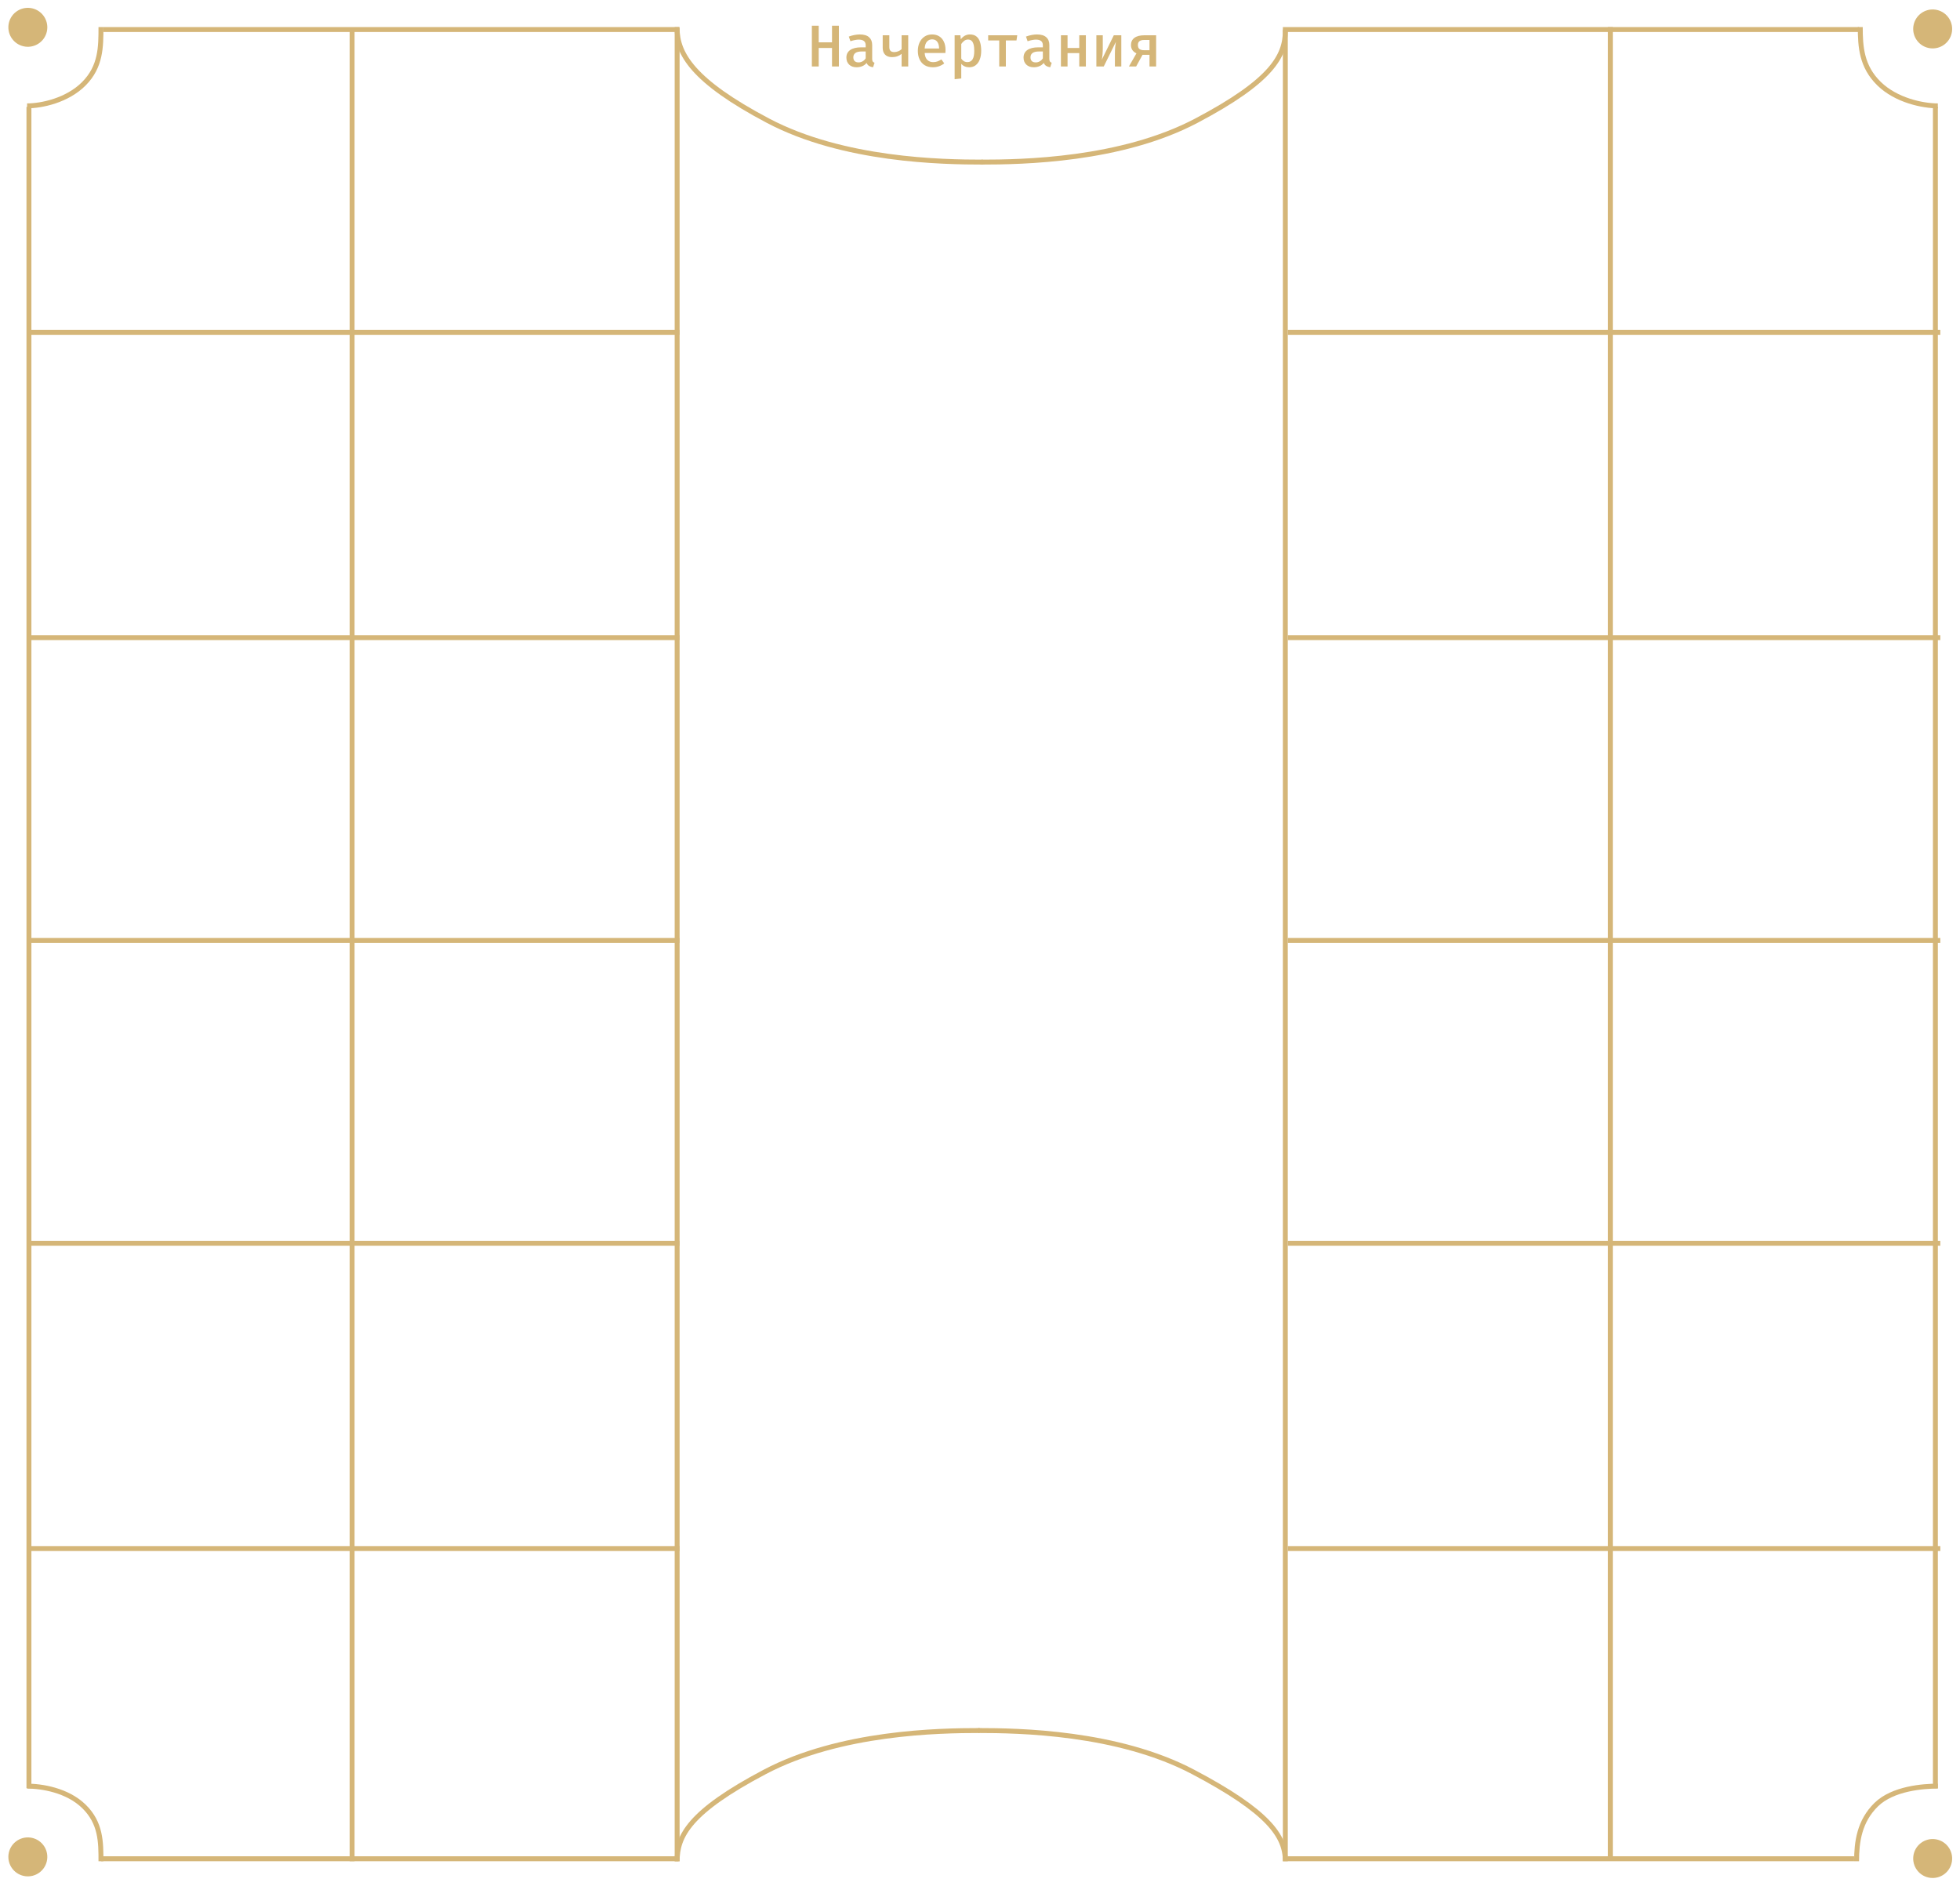 <svg width="796" height="766" viewBox="0 0 796 766" fill="none" xmlns="http://www.w3.org/2000/svg">
<path d="M11 43C16.936 43 27.322 40.798 34.075 34C41 27.028 41 19 41 11" stroke="#D5B678" stroke-width="2"/>
<path d="M787 43C780.872 43 770.119 40.798 763.149 34C756 27.028 755.5 19 755.5 11" stroke="#D5B678" stroke-width="2"/>
<path d="M11 725.5C16.936 725.5 27.322 727.133 34.075 733.719C41 740.473 41 748.25 41 756" stroke="#D5B678" stroke-width="2"/>
<path d="M787 725.5C781.064 725.5 768.752 726.414 762 733C755.075 739.754 754 748.25 754 756" stroke="#D5B678" stroke-width="2"/>
<path d="M42 12L275.811 12" stroke="#D5B678" stroke-width="2"/>
<path d="M522 13H521V11L522 11V13ZM755 13L522 13V11L755 11V13Z" fill="#D5B678"/>
<path d="M275 11.5C275 21.722 281.263 32.867 311.888 49.025C342.513 65.183 382.656 65.843 399.21 65.843" stroke="#D5B678" stroke-width="2"/>
<path d="M522 12.5C522 22.722 516.497 32.867 485.872 49.025C455.248 65.183 415.104 65.843 398.55 65.843" stroke="#D5B678" stroke-width="2"/>
<path d="M275 756C275 745.778 279.944 735.896 310.569 719.738C341.194 703.581 381.337 702.921 397.891 702.921" stroke="#D5B678" stroke-width="2"/>
<path d="M522 756C522 745.778 515.178 735.896 484.553 719.738C453.928 703.581 413.785 702.921 397.231 702.921" stroke="#D5B678" stroke-width="2"/>
<path d="M522 12L522 754" stroke="#D5B678" stroke-width="2"/>
<line x1="11" y1="135" x2="276" y2="135" stroke="#D5B678" stroke-width="2"/>
<line x1="11" y1="259" x2="276" y2="259" stroke="#D5B678" stroke-width="2"/>
<line x1="11" y1="382" x2="276" y2="382" stroke="#D5B678" stroke-width="2"/>
<line x1="11" y1="505" x2="276" y2="505" stroke="#D5B678" stroke-width="2"/>
<line x1="11" y1="629" x2="276" y2="629" stroke="#D5B678" stroke-width="2"/>
<line x1="523" y1="135" x2="788" y2="135" stroke="#D5B678" stroke-width="2"/>
<line x1="523" y1="259" x2="788" y2="259" stroke="#D5B678" stroke-width="2"/>
<line x1="523" y1="382" x2="788" y2="382" stroke="#D5B678" stroke-width="2"/>
<line x1="523" y1="505" x2="788" y2="505" stroke="#D5B678" stroke-width="2"/>
<line x1="523" y1="629" x2="788" y2="629" stroke="#D5B678" stroke-width="2"/>
<path d="M275 11L275 756" stroke="#D5B678" stroke-width="2"/>
<path d="M143 12L143 756" stroke="#D5B678" stroke-width="2"/>
<path d="M654 11L654 755" stroke="#D5B678" stroke-width="2"/>
<path d="M41 755H275.5" stroke="#D5B678" stroke-width="2"/>
<line x1="521" y1="755" x2="753" y2="755" stroke="#D5B678" stroke-width="2"/>
<path d="M786.007 43.429L786.007 726.333" stroke="#D5B678" stroke-width="2"/>
<path d="M11.753 43.419L11.753 726.331" stroke="#D5B678" stroke-width="2"/>
<path d="M337.9 27V19.476H332.5V27H329.716V10.44H332.5V17.184H337.9V10.44H340.684V27H337.9ZM354.211 23.892C354.211 24.388 354.287 24.752 354.439 24.984C354.591 25.208 354.835 25.376 355.171 25.488L354.571 27.312C353.947 27.24 353.411 27.068 352.963 26.796C352.515 26.524 352.175 26.112 351.943 25.56C351.479 26.144 350.891 26.584 350.179 26.88C349.467 27.176 348.707 27.324 347.899 27.324C346.619 27.324 345.603 26.964 344.851 26.244C344.107 25.516 343.735 24.564 343.735 23.388C343.735 22.052 344.255 21.024 345.295 20.304C346.335 19.584 347.823 19.224 349.759 19.224H351.571V18.396C351.571 17.58 351.323 16.992 350.827 16.632C350.339 16.272 349.647 16.092 348.751 16.092C348.335 16.092 347.831 16.148 347.239 16.26C346.647 16.364 346.027 16.528 345.379 16.752L344.719 14.856C345.511 14.56 346.287 14.344 347.047 14.208C347.807 14.064 348.511 13.992 349.159 13.992C350.855 13.992 352.119 14.368 352.951 15.12C353.791 15.872 354.211 16.912 354.211 18.24V23.892ZM348.715 25.344C349.259 25.344 349.791 25.2 350.311 24.912C350.831 24.624 351.251 24.22 351.571 23.7V20.904H350.083C348.819 20.904 347.915 21.116 347.371 21.54C346.827 21.956 346.555 22.532 346.555 23.268C346.555 23.94 346.735 24.456 347.095 24.816C347.463 25.168 348.003 25.344 348.715 25.344ZM368.853 14.328V27H366.165V21.876C365.701 22.284 365.137 22.608 364.473 22.848C363.809 23.088 363.089 23.208 362.313 23.208C361.057 23.208 360.105 22.872 359.457 22.2C358.809 21.52 358.485 20.588 358.485 19.404V14.328H361.173V19.08C361.173 19.824 361.341 20.356 361.677 20.676C362.013 20.996 362.505 21.156 363.153 21.156C363.689 21.156 364.237 21.048 364.797 20.832C365.357 20.608 365.813 20.316 366.165 19.956V14.328H368.853ZM375.54 21.528C375.596 22.392 375.78 23.1 376.092 23.652C376.404 24.196 376.812 24.596 377.316 24.852C377.828 25.108 378.388 25.236 378.996 25.236C379.62 25.236 380.196 25.14 380.724 24.948C381.252 24.756 381.784 24.484 382.32 24.132L383.484 25.74C382.892 26.22 382.2 26.604 381.408 26.892C380.616 27.18 379.768 27.324 378.864 27.324C377.552 27.324 376.44 27.044 375.528 26.484C374.624 25.924 373.936 25.144 373.464 24.144C372.992 23.144 372.756 21.988 372.756 20.676C372.756 19.404 372.988 18.268 373.452 17.268C373.916 16.26 374.58 15.464 375.444 14.88C376.308 14.288 377.34 13.992 378.54 13.992C379.668 13.992 380.636 14.248 381.444 14.76C382.26 15.272 382.888 16 383.328 16.944C383.776 17.88 384 19.008 384 20.328C384 20.544 383.992 20.76 383.976 20.976C383.968 21.184 383.956 21.368 383.94 21.528H375.54ZM378.564 15.984C377.724 15.984 377.028 16.284 376.476 16.884C375.932 17.484 375.616 18.42 375.528 19.692H381.396C381.372 18.5 381.116 17.584 380.628 16.944C380.148 16.304 379.46 15.984 378.564 15.984ZM393.879 13.992C394.999 13.992 395.895 14.268 396.567 14.82C397.239 15.364 397.727 16.136 398.031 17.136C398.335 18.128 398.487 19.296 398.487 20.64C398.487 21.928 398.303 23.076 397.935 24.084C397.567 25.092 397.019 25.884 396.291 26.46C395.571 27.036 394.675 27.324 393.603 27.324C392.275 27.324 391.203 26.856 390.387 25.92V31.872L387.699 32.172V14.328H390.039L390.207 15.96C390.687 15.304 391.243 14.812 391.875 14.484C392.515 14.156 393.183 13.992 393.879 13.992ZM393.135 16.068C392.535 16.068 392.007 16.248 391.551 16.608C391.095 16.968 390.707 17.392 390.387 17.88V23.808C390.691 24.264 391.051 24.616 391.467 24.864C391.891 25.104 392.367 25.224 392.895 25.224C393.799 25.224 394.487 24.86 394.959 24.132C395.431 23.404 395.667 22.244 395.667 20.652C395.667 19.572 395.571 18.696 395.379 18.024C395.195 17.344 394.915 16.848 394.539 16.536C394.171 16.224 393.703 16.068 393.135 16.068ZM413.129 14.328L412.817 16.428H408.497V27H405.809V16.428H401.321V14.328H413.129ZM426.164 23.892C426.164 24.388 426.24 24.752 426.392 24.984C426.544 25.208 426.788 25.376 427.124 25.488L426.524 27.312C425.9 27.24 425.364 27.068 424.916 26.796C424.468 26.524 424.128 26.112 423.896 25.56C423.432 26.144 422.844 26.584 422.132 26.88C421.42 27.176 420.66 27.324 419.852 27.324C418.572 27.324 417.556 26.964 416.804 26.244C416.06 25.516 415.688 24.564 415.688 23.388C415.688 22.052 416.208 21.024 417.248 20.304C418.288 19.584 419.776 19.224 421.712 19.224H423.524V18.396C423.524 17.58 423.276 16.992 422.78 16.632C422.292 16.272 421.6 16.092 420.704 16.092C420.288 16.092 419.784 16.148 419.192 16.26C418.6 16.364 417.98 16.528 417.332 16.752L416.672 14.856C417.464 14.56 418.24 14.344 419 14.208C419.76 14.064 420.464 13.992 421.112 13.992C422.808 13.992 424.072 14.368 424.904 15.12C425.744 15.872 426.164 16.912 426.164 18.24V23.892ZM420.668 25.344C421.212 25.344 421.744 25.2 422.264 24.912C422.784 24.624 423.204 24.22 423.524 23.7V20.904H422.036C420.772 20.904 419.868 21.116 419.324 21.54C418.78 21.956 418.508 22.532 418.508 23.268C418.508 23.94 418.688 24.456 419.048 24.816C419.416 25.168 419.956 25.344 420.668 25.344ZM438.31 27V21.576H433.558V27H430.87V14.328H433.558V19.488H438.31V14.328H440.998V27H438.31ZM455.389 14.328V27H452.785V21.792C452.785 20.872 452.821 20.004 452.893 19.188C452.973 18.364 453.069 17.64 453.181 17.016L448.261 27H445.261V14.328H447.865V19.548C447.865 20.42 447.829 21.28 447.757 22.128C447.685 22.968 447.585 23.684 447.457 24.276L452.341 14.328H455.389ZM466.84 27V16.236H464.692C463.828 16.236 463.184 16.4 462.76 16.728C462.336 17.056 462.124 17.568 462.124 18.264C462.124 19 462.324 19.54 462.724 19.884C463.132 20.228 463.784 20.4 464.68 20.4H467.224V22.272H463.612L461.92 21.84C461.072 21.512 460.424 21.052 459.976 20.46C459.536 19.86 459.316 19.14 459.316 18.3C459.316 17.044 459.78 16.068 460.708 15.372C461.644 14.676 462.988 14.328 464.74 14.328H469.528V27H466.84ZM458.476 27L461.728 21.336L464.188 21.936L461.416 27H458.476Z" fill="#D5B678"/>
<circle cx="11.307" cy="754.245" r="7.91" transform="rotate(-37.647 11.307 754.245)" fill="#D5B678"/>
<circle cx="784.901" cy="754.905" r="7.91" transform="rotate(-37.647 784.901 754.905)" fill="#D5B678"/>
<circle cx="11.307" cy="11.095" r="7.91" transform="rotate(-37.647 11.307 11.095)" fill="#D5B678"/>
<circle cx="784.901" cy="11.755" r="7.91" transform="rotate(-37.647 784.901 11.755)" fill="#D5B678"/>
</svg>
